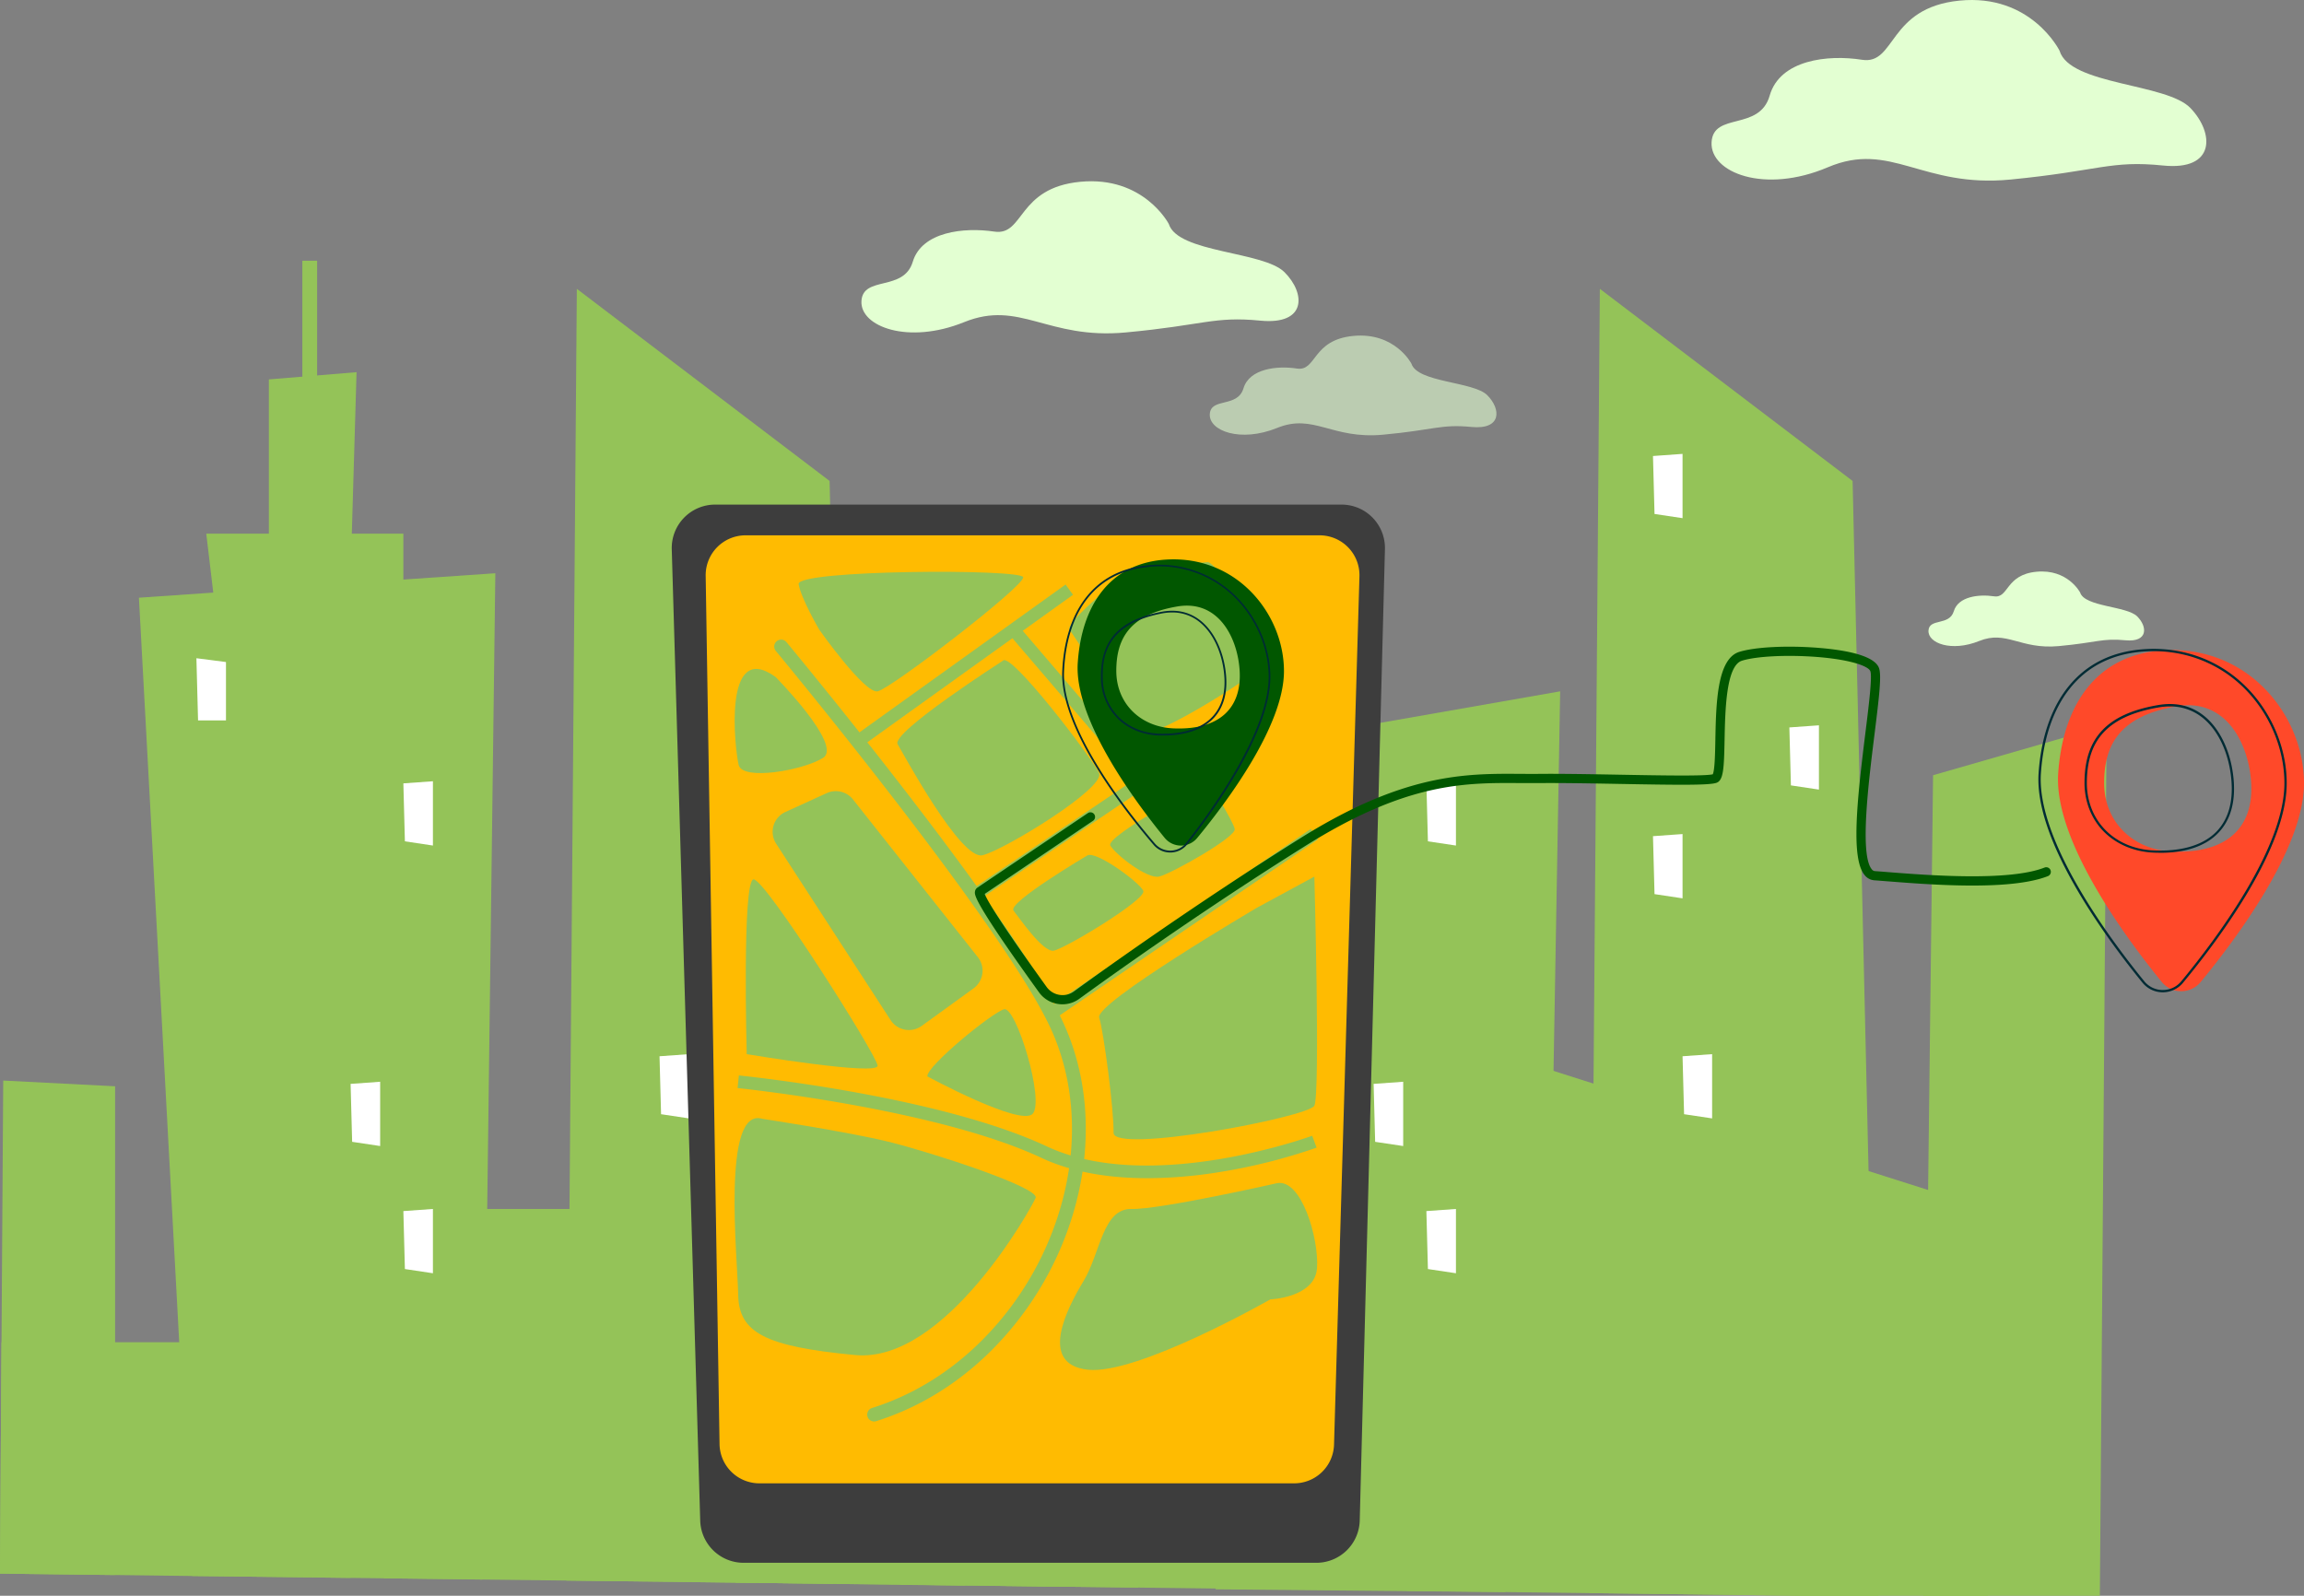 <svg id="Camada_1" data-name="Camada 1" xmlns="http://www.w3.org/2000/svg" viewBox="0 0 1764.87 1222.52"><rect x="0" y="0" width="1764.87" height="1222.52" fill="#808080" stroke="none"/><defs><style>.cls-1{fill:#94c358;}.cls-2{fill:#fff;}.cls-3{fill:#e3ffd2;}.cls-4{opacity:0.6;}.cls-5{fill:#3d3d3d;}.cls-6{fill:#ffbb01;}.cls-7{fill:#015700;}.cls-8{fill:#002b34;}.cls-9{fill:#ff4929;}</style></defs><title>fundo</title><polygon class="cls-1" points="1195.09 529.63 1187.24 978.21 1153.08 1219.7 1077.67 1218.99 1052.19 1218.74 931.12 1217.58 920.91 1070.32 906.39 600.33 1034.04 557.86 1034.04 557.86 1195.09 529.63"/><polygon class="cls-1" points="1438.84 1222.52 1381.61 1222.52 1217.51 1220.5 1219.87 926.19 1225.49 221.28 1419.1 368.46 1431.99 926.19 1438.84 1222.52"/><polygon class="cls-1" points="871.81 832.2 871.81 1216.26 769.12 1214.98 563.62 1212.47 548.92 767.74 871.81 832.2"/><polygon class="cls-1" points="1522.66 926.19 1522.66 1222.52 1381.61 1222.52 1217.51 1220.5 1153.08 1219.7 1077.67 1218.79 1081.76 786.01 1522.66 926.19"/><polygon class="cls-1" points="1613.72 555.65 1613.7 557.06 1608.49 1222.52 1473.19 1222.52 1476.76 926.19 1480.74 593.9 1613.72 555.65"/><polygon class="cls-1" points="1052.19 1028.29 1052.19 1218.47 931.12 1216.98 871.81 1216.26 769.12 1214.98 769.12 1028.29 1052.19 1028.29"/><polygon class="cls-2" points="1115.26 647.77 1093.79 644.55 1092.61 600.14 1115.26 598.52 1115.26 647.77"/><polygon class="cls-2" points="1393.31 604.91 1371.84 601.69 1370.66 557.28 1393.31 555.66 1393.31 604.91"/><polygon class="cls-2" points="1288.84 688.22 1267.37 684.99 1266.19 640.59 1288.84 638.97 1288.84 688.22"/><polygon class="cls-2" points="1288.84 396.97 1267.37 393.75 1266.19 349.35 1288.84 347.72 1288.84 396.97"/><polygon class="cls-2" points="1311.49 856.82 1290.01 853.6 1288.84 809.2 1311.49 807.58 1311.49 856.82"/><polygon class="cls-2" points="1115.26 975.44 1093.79 972.22 1092.61 927.81 1115.26 926.19 1115.26 975.44"/><polygon class="cls-2" points="1074.85 877.98 1053.37 874.76 1052.2 830.36 1074.85 828.74 1074.85 877.98"/><polygon class="cls-1" points="379.43 439.17 373.2 926.19 369.58 1210.09 294.03 1209.16 268.55 1208.84 146.96 1207.37 137.28 1028.29 106.42 457.91 163.36 453.99 308.98 443.99 379.43 439.17"/><polygon class="cls-1" points="655 1213.6 563.62 1212.47 474.47 1211.37 433.95 1210.87 436.23 926.19 441.86 221.28 635.47 368.46 648.36 926.19 655 1213.6"/><polygon class="cls-1" points="88.17 832.2 88.17 1206.63 50.37 1206.18 0 1205.55 1.15 1028.29 2.47 827.82 88.17 832.2"/><polygon class="cls-1" points="739.02 926.19 739.02 1214.62 689.65 1214.01 655 1213.6 563.62 1212.47 474.47 1211.37 433.95 1210.87 369.58 1210.09 294.03 1209.16 294.03 926.19 739.02 926.19"/><polygon class="cls-1" points="830.08 610.57 830.06 611.86 824.91 1215.68 816.19 1215.58 769.12 1215.04 739.02 1214.7 689.65 1214.15 693.12 950.28 697.11 645.64 830.08 610.57"/><polygon class="cls-1" points="268.55 1028.29 268.55 1208.84 146.96 1207.37 88.17 1206.63 50.37 1206.18 0 1205.55 1.15 1028.29 268.55 1028.29"/><polygon class="cls-1" points="308.98 472.35 165.55 472.35 158 408.86 308.98 408.86 308.98 472.35"/><polygon class="cls-1" points="268.56 440.6 205.96 440.6 205.96 290.66 273.12 285.13 268.56 440.6"/><rect class="cls-1" x="231.6" y="199.75" width="11.32" height="149.94"/><polygon class="cls-2" points="173.1 551.89 151.71 551.89 150.45 504.27 173.1 507.19 173.1 551.89"/><polygon class="cls-2" points="331.62 647.77 310.15 644.55 308.98 600.14 331.62 598.52 331.62 647.77"/><polygon class="cls-2" points="609.68 604.91 588.2 601.69 587.03 557.28 609.68 555.66 609.68 604.91"/><polygon class="cls-2" points="527.85 856.82 506.38 853.6 505.2 809.2 527.85 807.58 527.85 856.82"/><polygon class="cls-2" points="331.62 975.44 310.15 972.22 308.98 927.81 331.62 926.19 331.62 975.44"/><polygon class="cls-2" points="291.21 877.98 269.74 874.76 268.56 830.36 291.21 828.74 291.21 877.98"/><path class="cls-3" d="M928.42,234.34s-19.19-36.92-67.76-32.29-42.78,41.63-65.91,38.16-55.5,0-62.44,23.12S694.15,273.74,693,293.4s35.85,33.53,78.63,16.19,63.6,13.47,123.73,7.89,67.58-12.52,103.17-9.05,34.74-20.9,18.55-37.09S935.36,256.69,928.42,234.34Z" transform="translate(-33.13 -62.79)"/><path class="cls-3" d="M1610.74,101.61S1589,57.77,1534,63.27s-48.43,49.43-74.61,45.31-62.83,0-70.68,27.46-43.2,12.36-44.51,35.7,40.58,39.82,89,19.22,72,16,140.06,9.37,76.5-14.86,116.79-10.74,39.33-24.82,21-44S1618.59,128.15,1610.74,101.61Z" transform="translate(-33.13 -62.79)"/><path class="cls-3" d="M1626.52,516.73s-9.47-18.22-33.43-15.93-21.12,20.54-32.53,18.83-27.39,0-30.81,11.41-18.83,5.13-19.4,14.83,17.68,16.55,38.8,8,31.38,6.65,61,3.9,33.35-6.18,50.92-4.47,17.14-10.31,9.15-18.3S1630,527.76,1626.52,516.73Z" transform="translate(-33.13 -62.79)"/><g class="cls-4"><path class="cls-3" d="M1114.25,341.31s-12.59-24.21-44.44-21.18-28.06,27.31-43.23,25-36.4,0-40.95,15.17-25,6.82-25.79,19.72,23.51,22,51.57,10.61,41.71,8.84,81.15,5.18,44.32-8.21,67.66-5.93,22.79-13.71,12.17-24.33S1118.8,356,1114.25,341.31Z" transform="translate(-33.13 -62.79)"/></g><path class="cls-5" d="M1041.41,1260.05H602.74a33.26,33.26,0,0,1-33.24-32.28L547.7,483.59a33.25,33.25,0,0,1,33.23-34.23h479.78A33.26,33.26,0,0,1,1094,483.48l-19.31,744.18A33.25,33.25,0,0,1,1041.41,1260.05Z" transform="translate(-33.13 -62.79)"/><path class="cls-6" d="M584.3,1169.11,573.68,503.9a30.56,30.56,0,0,1,30.56-31h439.68a30.56,30.56,0,0,1,30.55,31.45L1055,1169.52a30.56,30.56,0,0,1-30.55,29.66H614.85A30.55,30.55,0,0,1,584.3,1169.11Z" transform="translate(-33.13 -62.79)"/><path class="cls-1" d="M702.73,1151.79a5.29,5.29,0,0,1-1.59-10.34c29.49-9.33,56.41-25.39,80-47.74a238.49,238.49,0,0,0,53.38-75.87c25-56.35,26.33-117.16,3.6-166.84-36.23-79.18-209-287.42-210.71-289.52a5.29,5.29,0,0,1,8.14-6.77c.44.53,44.24,53.29,92,115.23,64.27,83.37,104.71,142.81,120.2,176.66,24,52.43,22.69,116.42-3.55,175.54a249.28,249.28,0,0,1-55.78,79.26c-24.77,23.46-53.07,40.33-84.1,50.14A5.24,5.24,0,0,1,702.73,1151.79Z" transform="translate(-33.13 -62.79)"/><rect class="cls-1" x="671.53" y="567.81" width="199.37" height="9.71" transform="translate(-222.37 493.98) rotate(-35.65)"/><rect class="cls-1" x="756.51" y="668.06" width="270.39" height="9.71" transform="translate(-256.99 551.11) rotate(-34.01)"/><rect class="cls-1" x="854.34" y="526.84" width="9.71" height="152.85" transform="translate(-218.93 641.22) rotate(-40.58)"/><rect class="cls-1" x="818.52" y="765.18" width="242.46" height="9.71" transform="translate(-303.6 600.16) rotate(-34.27)"/><path class="cls-1" d="M912,965.41c-27.37,0-56.27-3.91-81.3-15.65-80.29-37.65-231.08-53.25-232.59-53.4l1-9.66c6.25.63,154,15.92,235.74,54.28,79.22,37.15,202.19-7.61,203.42-8.07l3.37,9.1a434.2,434.2,0,0,1-73.74,18.61A350.92,350.92,0,0,1,912,965.41Z" transform="translate(-33.13 -62.79)"/><path class="cls-1" d="M743.5,887.42s71,38.47,80.58,28.73S811.46,833.56,802.26,836,742.47,879.9,743.5,887.42Z" transform="translate(-33.13 -62.79)"/><path class="cls-1" d="M996,758.18S871.58,831.33,875.11,842.4s11.4,71.72,11,88.16,149.23-11.89,153.82-20.67,0-175.54,0-175.54Z" transform="translate(-33.13 -62.79)"/><path class="cls-1" d="M739.16,848.73,778.85,820a16.73,16.73,0,0,0,3.31-23.93L686.49,675.22a16.74,16.74,0,0,0-20.06-4.83l-31.67,14.45a16.72,16.72,0,0,0-7.09,24.32l87.65,135.12A16.73,16.73,0,0,0,739.16,848.73Z" transform="translate(-33.13 -62.79)"/><path class="cls-1" d="M605.12,870.37s100.8,16.9,100.25,8.82-86.13-143.21-95-142.7S605.12,870.37,605.12,870.37Z" transform="translate(-33.13 -62.79)"/><path class="cls-1" d="M801.44,568.92s-86,55.14-80.73,64S769.22,722,785.77,718,880.26,666.42,875,655,807.17,561.86,801.44,568.92Z" transform="translate(-33.13 -62.79)"/><path class="cls-1" d="M866,718.17s-61.27,36.2-56.52,42.22,22.41,31.9,30.64,30.73,71.71-39.41,68.79-45.88S872.57,714.22,866,718.17Z" transform="translate(-33.13 -62.79)"/><path class="cls-1" d="M958.5,661.31s-79,42.22-74.86,49.25,28.24,25.85,37.35,23.79,59.12-30.24,57.94-36.44S958.5,661.31,958.5,661.31Z" transform="translate(-33.13 -62.79)"/><path class="cls-1" d="M897.76,500.6s-49.41,38.72-45.29,44.62,50,77.67,62.35,77.67,97-52.29,97-61.15S964,493.48,958.5,493.48,897.76,500.6,897.76,500.6Z" transform="translate(-33.13 -62.79)"/><path class="cls-1" d="M660.71,545.22s34.62,49.09,44.66,47.2S818.2,511.57,816.88,505s-173.82-5.74-172,5.29S660.71,545.22,660.71,545.22Z" transform="translate(-33.13 -62.79)"/><path class="cls-1" d="M627.18,581.37s51.76,52.4,36.47,62-61.76,17.79-64.71,5.44S586.59,552.2,627.18,581.37Z" transform="translate(-33.13 -62.79)"/><path class="cls-1" d="M617.11,919.92s64.77,9.77,96.54,17.54,116.14,35.12,112.77,43.06S757,1107.45,688.14,1100.9s-89-17.09-89.55-46.11S585.87,910.49,617.11,919.92Z" transform="translate(-33.13 -62.79)"/><path class="cls-1" d="M1011,969.29S921.88,989.5,899.82,989s-23.8,33.89-36.61,55.07-34.86,63.76,3.08,68.06,139.89-53.85,139.89-53.85,34.2-1.36,35.79-23.91S1030,965.12,1011,969.29Z" transform="translate(-33.13 -62.79)"/><path class="cls-7" d="M926.56,491.48c-43.55,2.6-64.88,35.42-67.86,79-3,43.11,43.55,106,66.53,134.15a16.13,16.13,0,0,0,24.95.13c22.29-27,66.47-85.77,66.47-127.8C1016.65,533.31,980.66,488.24,926.56,491.48Zm5.53,129.32c-25.14-1-43.87-18.92-43.87-44.06s10.6-43.17,46.72-49.33c30.92-5.27,45.72,22.86,47.68,47.93C985,605.75,966.56,622.26,932.09,620.8Z" transform="translate(-33.13 -62.79)"/><path class="cls-8" d="M929.51,715.9A16.65,16.65,0,0,1,916.75,710c-21.68-25.32-71.9-89-69.92-133,1-22.62,7.06-41.87,17.52-55.65,11.55-15.21,28-23.82,49-25.58h0a83.49,83.49,0,0,1,63.47,21c17.83,16,28.82,39.53,29.39,62.94.44,18.43-7.39,42.14-23.28,70.47-13.19,23.52-29.15,45.25-40.23,59.33a16.75,16.75,0,0,1-12.91,6.4Zm-16-218.77c-20.59,1.73-36.76,10.16-48.07,25-10.3,13.57-16.26,32.55-17.25,54.9-2,43.53,48,106.84,69.6,132a15.46,15.46,0,0,0,23.91-.46c19.35-24.61,64.24-86.46,63.22-128.93-.56-23.05-11.38-46.22-28.95-62a82.15,82.15,0,0,0-62.46-20.62ZM923.88,626.3l-1.81,0h0c-12.44-.2-23.84-4.6-32.11-12.4a43.92,43.92,0,0,1-13.47-31.24c-.7-29,13.51-44.76,46.07-51.12,11.11-2.17,20.93-.18,29.17,5.93,11,8.13,18.61,23.62,20.45,41.43,1.45,14.26-1.63,25.63-9.16,33.81C954.82,621.61,941.3,626.3,923.88,626.3ZM931,532a42.44,42.44,0,0,0-8.16.82c-40.74,8-45.43,30.78-45,49.77a42.54,42.54,0,0,0,13,30.29c8,7.57,19.11,11.84,31.22,12h0c17.92.33,31.71-4.23,39.93-13.16,7.26-7.88,10.22-18.91,8.81-32.77-1.79-17.44-9.24-32.57-19.91-40.48A32.78,32.78,0,0,0,931,532Z" transform="translate(-33.13 -62.79)"/><path class="cls-9" d="M1690.62,561c-51.92,3.11-77.34,42.23-80.9,94.14-3.56,51.39,51.91,126.31,79.31,159.91a19.23,19.23,0,0,0,29.74.15C1745.33,783,1798,713,1798,662.86,1798,610.87,1755.09,557.14,1690.62,561Zm6.58,154.15c-30-1.21-52.29-22.55-52.29-52.51s12.64-51.46,55.69-58.8c36.86-6.28,54.49,27.24,56.84,57.13C1760.24,697.22,1738.29,716.89,1697.2,715.15Z" transform="translate(-33.13 -62.79)"/><path class="cls-8" d="M1689.81,823h-.13a20,20,0,0,1-15.46-7.44c-14.2-17.41-34.63-44.28-51.34-73.4-20.25-35.27-29.73-64.58-28.17-87.12,1.85-27,9.63-49.72,22.51-65.86,14.21-17.81,34.13-27.6,59.22-29.1h0c28.26-1.69,54.92,7.84,75.09,26.83,20.8,19.6,33.23,48,33.23,75.91,0,49.35-49.77,117-79.44,152.9A20.08,20.08,0,0,1,1689.81,823Zm-13.27-261.16c-24.56,1.47-44.06,11-57.94,28.44-12.65,15.86-20.3,38.29-22.13,64.88-3.58,51.79,54.14,128.65,79.12,159.29a18.2,18.2,0,0,0,14.1,6.79h.12a18.31,18.31,0,0,0,14.15-6.64c13.57-16.43,33.16-41.79,49.5-69.33,19.6-33,29.53-60.78,29.53-82.45,0-27.45-12.21-55.35-32.67-74.63-19.81-18.65-46-28-73.78-26.35Zm11.37,154.26c-1.6,0-3.22,0-4.87-.1h0c-14.84-.6-28.33-6.19-38-15.73s-15.17-23.07-15.17-37.67c0-34.62,17.41-53,56.43-59.67,13.33-2.28,25,.39,34.67,7.92,12.85,10,21.52,28.71,23.19,50,1.32,17.06-2.68,30.55-11.9,40.09C1722.68,710.94,1707.4,716.14,1687.91,716.14ZM1695.26,604a50.81,50.81,0,0,0-8.63.76c-20.41,3.47-34.63,10.22-43.47,20.61-7.73,9.09-11.49,21.29-11.49,37.32,0,14.13,5.2,27.06,14.64,36.41s22.4,14.64,36.8,15.22h0c21.3.9,37.87-4.11,47.91-14.5,8.85-9.17,12.69-22.2,11.41-38.73-1.63-20.81-10-39-22.52-48.75A39.09,39.09,0,0,0,1695.26,604Z" transform="translate(-33.13 -62.79)"/><path class="cls-7" d="M847,832.19a22.2,22.2,0,0,1-3.53-.28A21.94,21.94,0,0,1,829,823c-50.35-69.93-49.52-74.6-49-77.38a4.19,4.19,0,0,1,1.76-2.77l84.66-57.13a3.53,3.53,0,1,1,4,5.85l-83,56.05c1.63,4.31,10,19.31,47.42,71.26a15,15,0,0,0,9.83,6.07,14.79,14.79,0,0,0,11.1-2.65c25.61-18.61,93.73-67.28,172.86-117,80-50.29,127.42-49.94,169.26-49.64,4.72,0,9.6.07,14.36,0,18-.16,40.54.26,62.38.65,30.1.55,64.11,1.17,70.47-.32,1.56-3,1.82-16.46,2-26.39.55-27.64,1.23-62,18.25-67.38,11.84-3.71,35.72-5,59.42-3.21,19.58,1.47,43.74,5.35,47.63,15.42,2.13,5.5.29,21.32-3.42,51.16-4.55,36.56-11.42,91.81-2.11,103.11a3.34,3.34,0,0,0,2.48,1.45c2.85.2,6.27.47,10.15.78,30,2.35,92.28,7.26,119.69-3.48a3.53,3.53,0,1,1,2.58,6.57c-28.93,11.34-90,6.53-122.83,3.94-3.85-.3-7.25-.57-10.08-.77a10.45,10.45,0,0,1-7.44-4c-10.41-12.65-6.13-54.75.55-108.48,2.55-20.45,5.43-43.64,3.84-47.74-1.49-3.86-15.13-8.93-41.57-10.93-22.54-1.7-45.88-.5-56.78,2.92-12.17,3.82-12.85,38.1-13.3,60.78-.44,21.92-.83,30.9-6.26,32.78-5.71,2-31.62,1.61-73.42.85-21.79-.4-44.32-.81-62.19-.66-4.81,0-9.72,0-14.47,0-42.88-.32-87.22-.64-165.45,48.56C953.35,760.87,885.39,809.43,859.83,828A21.78,21.78,0,0,1,847,832.19Z" transform="translate(-33.13 -62.79)"/></svg>